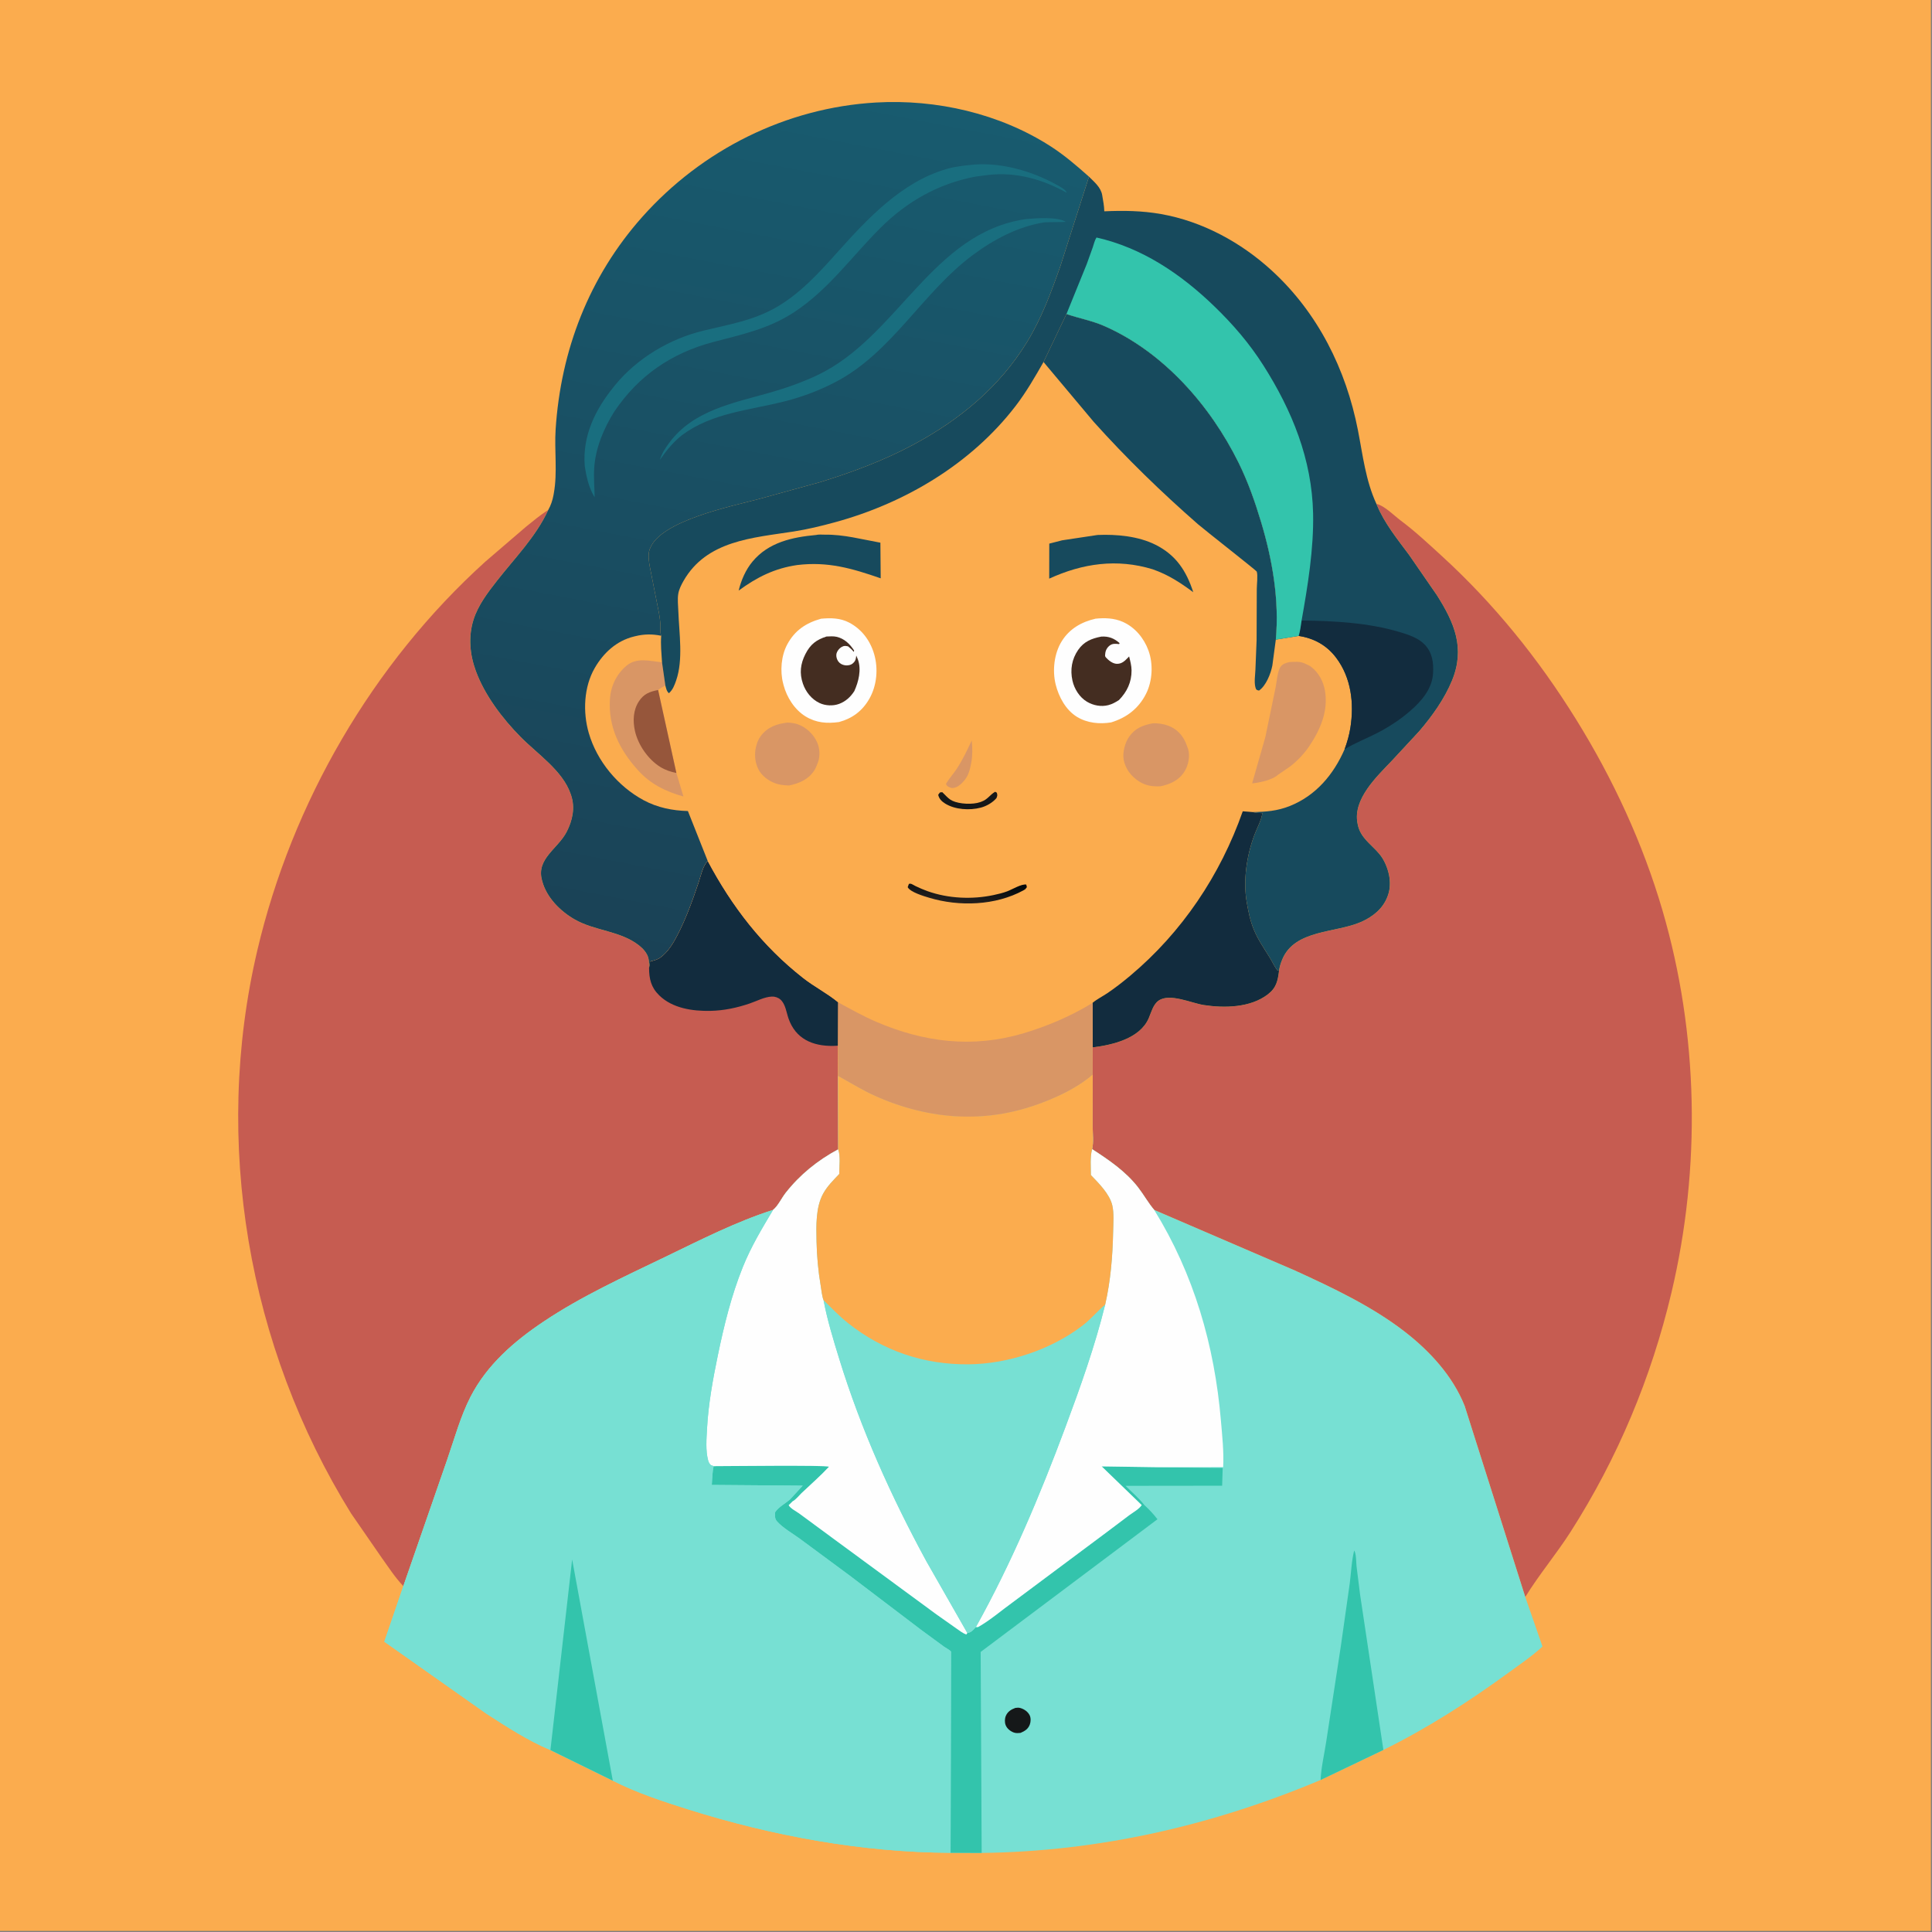 <?xml version="1.0" encoding="utf-8" ?>
<svg xmlns="http://www.w3.org/2000/svg" xmlns:xlink="http://www.w3.org/1999/xlink" width="500" height="500">
	<rect width="100%" height="100%" fill="#808080" stroke="none"/>
	<path fill="#FBAC4E" transform="scale(0.488 0.488)" d="M-0 -0L1024 0L1024 1024L-0 1024L0 -0Z"/>
	<path fill="#C65C51" transform="scale(0.488 0.488)" d="M729.941 267.198C734.251 268.204 739.298 273.408 742.863 276.076C750.504 281.794 757.343 288.206 764.374 294.629C792.355 320.191 815.831 349.287 835.812 381.467C855.393 413.003 871.258 447.218 881.68 482.899C900.809 548.386 902.127 619.214 886.407 685.563C875.744 730.572 857.905 773.248 833.018 812.223C825.424 824.115 816.238 834.97 808.888 846.927L776.746 745.61C770.455 729.775 758.289 716.564 744.984 706.25C727.586 692.764 706.637 682.889 686.705 673.784L612.116 641.673C608.949 637.972 606.528 633.551 603.531 629.685C596.974 621.228 588.058 615.16 579.174 609.421C580.035 606.032 579.471 601.2 579.477 597.631L579.497 569.868L579.468 555.459C589.907 554.176 604.384 550.833 609.125 540.138C610.523 536.984 611.478 532.715 614.451 530.645C620.344 526.54 631.82 531.99 638.459 533.006C649.405 534.682 663.064 534.4 672.25 527.422C676.892 523.895 677.607 520.269 678.303 514.876C678.534 512.844 679.204 510.781 679.979 508.891C686.571 492.801 708.485 494.912 722.003 488.843C728.148 486.084 733.494 481.808 735.874 475.301L736.148 474.522C737.253 471.424 737.306 467.564 736.688 464.346C735.918 460.332 734.112 455.961 731.449 452.813C727.1 447.673 721.459 444.351 720.033 437.218L719.9 436.5C717.458 423.693 730.164 411.815 738.111 403.45L752.609 387.819C759.47 379.823 766.034 370.652 770.05 360.864C777.068 343.756 771.326 330.319 762.019 315.658L747.282 294.302C741.104 285.973 734.179 277.484 730.202 267.845L729.941 267.198Z"/>
	<path fill="#C65C51" transform="scale(0.488 0.488)" d="M213.903 841.159C209.5 836.579 205.932 830.976 202.23 825.831L186.168 802.586C131.361 714.145 112.657 605.407 136.467 504C154.863 425.651 197.579 351.946 257.373 297.871L278.783 279.49C282.673 276.366 286.5 273.088 290.75 270.458C284.291 284.562 273.092 295.851 263.611 307.948C258.669 314.254 253.513 320.994 251.094 328.75C248.288 337.744 249.166 347.134 252.369 355.864C257.125 368.827 266.557 381.171 276.21 390.937C285.084 399.914 298.37 408.684 302.618 421L302.864 421.692C305.111 428.321 303.634 435.162 300.492 441.213C295.931 450 284.495 455.401 287.367 466.5L287.543 467.203C289.849 475.972 297.172 483.266 304.868 487.645C315.617 493.762 329.016 493.573 338.963 501.427C341.084 503.101 343.109 505.357 343.837 508.03C344.28 509.654 344.185 511.594 344.215 513.273L344.75 509.887C346.594 509.414 348.542 508.975 350.122 507.864C354.213 504.988 357.125 500.051 359.367 495.705C363.89 486.938 367.328 477.346 370.472 468C371.703 464.341 372.63 459.405 375.308 456.568C388.16 480.77 404.281 501.7 425.938 518.675C431.845 523.305 438.867 526.863 444.54 531.596L444.473 554.554L444.411 570.571L444.518 609.529C433.67 615.347 424.258 622.938 416.641 632.641C414.498 635.37 412.593 639.565 409.959 641.661C390.266 647.954 371.36 657.632 352.757 666.603C330.926 677.13 308.54 687.34 288.354 700.837C272.698 711.305 258.271 723.775 249.542 740.767C244.216 751.135 241.001 763.039 237.18 774.055L213.903 841.159Z"/>
	<path fill="#122C3E" transform="scale(0.488 0.488)" d="M375.308 456.568C388.16 480.77 404.281 501.7 425.938 518.675C431.845 523.305 438.867 526.863 444.54 531.596L444.473 554.554L441.75 554.68C430.922 554.797 421.922 550.956 418.154 540.091C417.039 536.877 416.562 532.45 413.906 530.1C412.659 528.995 410.907 528.421 409.25 528.511C405.307 528.724 401.375 530.876 397.674 532.138C390.881 534.456 383.953 535.944 376.75 536.093C367.333 536.289 356.651 534.755 349.609 527.876C345.246 523.614 344.248 519.139 344.215 513.273L344.75 509.887C346.594 509.414 348.542 508.975 350.122 507.864C354.213 504.988 357.125 500.051 359.367 495.705C363.89 486.938 367.328 477.346 370.472 468C371.703 464.341 372.63 459.405 375.308 456.568Z"/>
	<path fill="#77E0D3" transform="scale(0.488 0.488)" d="M444.411 570.571C450.285 573.756 455.829 577.241 461.885 580.135C475.301 586.546 490.674 590.865 505.528 591.889C523.713 593.141 540.248 590.099 557 583.058C564.998 579.696 572.892 575.555 579.497 569.868L579.477 597.631C579.471 601.2 580.035 606.032 579.174 609.421C588.058 615.16 596.974 621.228 603.531 629.685C606.528 633.551 608.949 637.972 612.116 641.673L686.705 673.784C706.637 682.889 727.586 692.764 744.984 706.25C758.289 716.564 770.455 729.775 776.746 745.61L808.888 846.927L818.023 873.194C812.567 878.252 806.34 882.447 800.341 886.828C779.329 902.173 757.012 916.526 733.646 928.039L700.35 943.972C643.054 968.098 582.888 981.9 520.605 982.666L504.109 982.586C456.797 982.332 409.804 973.661 364.75 959.504C351.497 955.339 337.383 950.66 324.989 944.342L291.903 928.102C279.953 923.113 268.681 915.744 257.828 908.733L203.813 870.627L213.903 841.159L237.18 774.055C241.001 763.039 244.216 751.135 249.542 740.767C258.271 723.775 272.698 711.305 288.354 700.837C308.54 687.34 330.926 677.13 352.757 666.603C371.36 657.632 390.266 647.954 409.959 641.661C412.593 639.565 414.498 635.37 416.641 632.641C424.258 622.938 433.67 615.347 444.518 609.529L444.411 570.571Z"/>
	<path fill="#151819" transform="scale(0.488 0.488)" d="M538.487 905.75C539.467 905.619 540.213 905.537 541.179 905.823C543.195 906.419 545.146 907.761 546.083 909.702C546.747 911.077 546.672 913.114 546.151 914.528C545.268 916.926 543.499 918.033 541.25 918.98C540.06 919.11 538.813 919.227 537.664 918.808C535.829 918.138 534.043 916.731 533.323 914.872C532.742 913.375 532.804 911.409 533.433 909.938C534.386 907.71 536.292 906.515 538.487 905.75Z"/>
	<path fill="#33C4AC" transform="scale(0.488 0.488)" d="M700.35 943.972C700.626 937.249 702.361 930.151 703.355 923.458L711.112 872.793L715.793 839.792C716.555 834.05 716.745 827.828 718.161 822.25C719.298 824.077 719.176 828.421 719.408 830.613L721.286 845.623L733.646 928.039L700.35 943.972Z"/>
	<path fill="#33C4AC" transform="scale(0.488 0.488)" d="M378.468 777.534C385.129 777.547 437.996 776.89 439.667 777.834C435.084 782.769 429.988 787.19 425.102 791.822C424.047 792.822 421.691 795.679 420.424 796.131L418.263 798.25C419.222 799.994 422.259 801.469 423.872 802.642L442.22 816.159L496.638 856.147L507.185 863.591C508.856 864.73 510.542 866.138 512.466 866.771L513 866.019C515.031 865.853 516.225 864.315 517.551 862.858L518.671 862.869C525.107 859.267 531.101 854.011 537.113 849.695L587.498 812.106L599 803.445C601.072 801.923 604.034 800.339 605.467 798.187L584.238 777.659L613.242 778.088L613.874 778.152L648.421 778.508L648.131 787.92L596.909 787.978C600.174 791.258 604.074 794.551 606.893 798.194C609.457 800.506 611.729 802.967 613.837 805.7L520.066 876.075L520.605 982.666L504.109 982.586C504.078 972.81 504.421 875.963 504.351 875.865C503.796 875.088 501.465 873.867 500.608 873.25L488.476 864.348L450.472 835.471L424.143 816.007C420.351 813.226 415.251 810.366 412.125 806.881C410.799 805.404 410.97 803.879 411.065 802C412.652 799.404 416.444 797.336 418.855 795.313L425.701 787.879L377.483 787.5C377.715 784.205 377.73 780.758 378.468 777.534Z"/>
	<path fill="#FEFEFE" transform="scale(0.488 0.488)" d="M579.174 609.421C588.058 615.16 596.974 621.228 603.531 629.685C606.528 633.551 608.949 637.972 612.116 641.673C633.169 675.748 644.083 713.505 647.477 753.315C648.171 761.453 649.109 769.898 648.676 778.071L613.242 778.088L584.238 777.659L605.467 798.187C604.034 800.339 601.072 801.923 599 803.445L587.498 812.106L537.113 849.695C531.101 854.011 525.107 859.267 518.671 862.869L517.551 862.858C536.374 828.991 551.433 793.29 564.958 757C572.967 735.51 580.599 714.135 586.111 691.842C588.981 679.245 590.067 666.216 590.318 653.313C590.401 649.07 590.864 643.238 589.852 639.132C588.358 633.074 582.699 627.526 578.518 623.152C578.528 618.781 578.012 613.63 579.174 609.421Z"/>
	<path fill="#FEFEFE" transform="scale(0.488 0.488)" d="M444.518 609.529C445.828 613.06 445.073 618.782 445.072 622.603C441.977 625.839 438.714 629.073 436.54 633.031C432.526 640.344 432.864 650.218 433.033 658.379C433.195 666.207 433.937 674.185 435.248 681.901C435.644 684.229 435.899 687.34 436.757 689.528C438.754 700.122 441.92 710.408 445.092 720.698C456.629 758.111 472.627 793.65 491.306 828.01L513 866.019L512.466 866.771C510.542 866.138 508.856 864.73 507.185 863.591L496.638 856.147L442.22 816.159L423.872 802.642C422.259 801.469 419.222 799.994 418.263 798.25L420.424 796.131C421.691 795.679 424.047 792.822 425.102 791.822C429.988 787.19 435.084 782.769 439.667 777.834C437.996 776.89 385.129 777.547 378.468 777.534L377 776.99C376.198 776.228 375.823 775.52 375.537 774.467C374.124 769.25 374.672 762.843 374.965 757.5C375.676 744.5 378.05 731.504 380.686 718.768C383.968 702.903 387.846 687.067 393.912 672.01C398.343 661.013 403.938 651.803 409.959 641.661C412.593 639.565 414.498 635.37 416.641 632.641C424.258 622.938 433.67 615.347 444.518 609.529Z"/>
	<path fill="#77E0D3" transform="scale(0.488 0.488)" d="M436.757 689.528C440.966 693.661 445.131 698.026 449.757 701.693C468.341 716.425 489.938 723.744 513.598 723.533C534.706 723.344 557.404 715.775 574.189 702.913C578.548 699.573 581.947 695.364 586.111 691.842C580.599 714.135 572.967 735.51 564.958 757C551.433 793.29 536.374 828.991 517.551 862.858C516.225 864.315 515.031 865.853 513 866.019L491.306 828.01C472.627 793.65 456.629 758.111 445.092 720.698C441.92 710.408 438.754 700.122 436.757 689.528Z"/>
	<path fill="#FBAC4E" transform="scale(0.488 0.488)" d="M444.411 570.571C450.285 573.756 455.829 577.241 461.885 580.135C475.301 586.546 490.674 590.865 505.528 591.889C523.713 593.141 540.248 590.099 557 583.058C564.998 579.696 572.892 575.555 579.497 569.868L579.477 597.631C579.471 601.2 580.035 606.032 579.174 609.421C578.012 613.63 578.528 618.781 578.518 623.152C582.699 627.526 588.358 633.074 589.852 639.132C590.864 643.238 590.401 649.07 590.318 653.313C590.067 666.216 588.981 679.245 586.111 691.842C581.947 695.364 578.548 699.573 574.189 702.913C557.404 715.775 534.706 723.344 513.598 723.533C489.938 723.744 468.341 716.425 449.757 701.693C445.131 698.026 440.966 693.661 436.757 689.528C435.899 687.34 435.644 684.229 435.248 681.901C433.937 674.185 433.195 666.207 433.033 658.379C432.864 650.218 432.526 640.344 436.54 633.031C438.714 629.073 441.977 625.839 445.072 622.603C445.073 618.782 445.828 613.06 444.518 609.529L444.411 570.571Z"/>
	<path fill="#77E0D3" transform="scale(0.488 0.488)" d="M213.903 841.159L237.18 774.055C241.001 763.039 244.216 751.135 249.542 740.767C258.271 723.775 272.698 711.305 288.354 700.837C308.54 687.34 330.926 677.13 352.757 666.603C371.36 657.632 390.266 647.954 409.959 641.661C403.938 651.803 398.343 661.013 393.912 672.01C387.846 687.067 383.968 702.903 380.686 718.768C378.05 731.504 375.676 744.5 374.965 757.5C374.672 762.843 374.124 769.25 375.537 774.467C375.823 775.52 376.198 776.228 377 776.99L378.468 777.534C377.73 780.758 377.715 784.205 377.483 787.5L425.701 787.879L418.855 795.313C416.444 797.336 412.652 799.404 411.065 802C410.97 803.879 410.799 805.404 412.125 806.881C415.251 810.366 420.351 813.226 424.143 816.007L450.472 835.471L488.476 864.348L500.608 873.25C501.465 873.867 503.796 875.088 504.351 875.865C504.421 875.963 504.078 972.81 504.109 982.586C456.797 982.332 409.804 973.661 364.75 959.504C351.497 955.339 337.383 950.66 324.989 944.342L291.903 928.102C279.953 923.113 268.681 915.744 257.828 908.733L203.813 870.627L213.903 841.159Z"/>
	<path fill="#33C4AC" transform="scale(0.488 0.488)" d="M291.903 928.102L303.426 827.023L324.989 944.342L291.903 928.102Z"/>
	<path fill="#FBAC4E" transform="scale(0.488 0.488)" d="M290.75 270.458C292.114 268.04 293.033 265.313 293.533 262.593L293.707 261.599C295.706 250.594 293.94 238.851 294.666 227.687C297.398 185.695 312.423 146.724 340.568 115.086C372.245 79.476 416.87 57.105 464.609 54.363C496.596 52.526 530.144 60.194 557.218 77.624C564.539 82.337 571.033 87.933 577.519 93.709C580.352 96.532 583.847 99.369 584.524 103.5C584.992 106.354 585.582 109.16 585.637 112.064C595.799 111.61 605.692 111.741 615.741 113.519C637.705 117.406 658.175 128.555 674.52 143.543C698.938 165.936 713.845 195.897 720.151 228.163C722.743 241.423 724.216 254.804 729.941 267.198L730.202 267.845C734.179 277.484 741.104 285.973 747.282 294.302L762.019 315.658C771.326 330.319 777.068 343.756 770.05 360.864C766.034 370.652 759.47 379.823 752.609 387.819L738.111 403.45C730.164 411.815 717.458 423.693 719.9 436.5L720.033 437.218C721.459 444.351 727.1 447.673 731.449 452.813C734.112 455.961 735.918 460.332 736.688 464.346C737.306 467.564 737.253 471.424 736.148 474.522L735.874 475.301C733.494 481.808 728.148 486.084 722.003 488.843C708.485 494.912 686.571 492.801 679.979 508.891C679.204 510.781 678.534 512.844 678.303 514.876C677.607 520.269 676.892 523.895 672.25 527.422C663.064 534.4 649.405 534.682 638.459 533.006C631.82 531.99 620.344 526.54 614.451 530.645C611.478 532.715 610.523 536.984 609.125 540.138C604.384 550.833 589.907 554.176 579.468 555.459L579.497 569.868C572.892 575.555 564.998 579.696 557 583.058C540.248 590.099 523.713 593.141 505.528 591.889C490.674 590.865 475.301 586.546 461.885 580.135C455.829 577.241 450.285 573.756 444.411 570.571L444.473 554.554L444.54 531.596C438.867 526.863 431.845 523.305 425.938 518.675C404.281 501.7 388.16 480.77 375.308 456.568C372.63 459.405 371.703 464.341 370.472 468C367.328 477.346 363.89 486.938 359.367 495.705C357.125 500.051 354.213 504.988 350.122 507.864C348.542 508.975 346.594 509.414 344.75 509.887L344.215 513.273C344.185 511.594 344.28 509.654 343.837 508.03C343.109 505.357 341.084 503.101 338.963 501.427C329.016 493.573 315.617 493.762 304.868 487.645C297.172 483.266 289.849 475.972 287.543 467.203L287.367 466.5C284.495 455.401 295.931 450 300.492 441.213C303.634 435.162 305.111 428.321 302.864 421.692L302.618 421C298.37 408.684 285.084 399.914 276.21 390.937C266.557 381.171 257.125 368.827 252.369 355.864C249.166 347.134 248.288 337.744 251.094 328.75C253.513 320.994 258.669 314.254 263.611 307.948C273.092 295.851 284.291 284.562 290.75 270.458Z"/>
	<path fill="#151819" transform="scale(0.488 0.488)" d="M498.48 420.25L499.707 420.117L501.079 421.469C502.323 422.73 503.438 423.904 505.069 424.674C508.83 426.45 515.861 426.788 519.838 425.387L520.5 425.138C523.836 423.943 524.924 421.546 527.75 419.887L528.637 420.391C529.024 421.792 528.965 421.877 528.454 423.25C526.402 425.659 523.204 427.499 520.164 428.302C514.251 429.865 506.439 429.413 501.194 426.117C499.35 424.958 498.043 423.638 497.547 421.5L498.48 420.25Z"/>
	<path fill="#D99665" transform="scale(0.488 0.488)" d="M515.338 392.696C515.724 396.255 515.791 400.519 515.152 404.048L515.015 404.75C514.624 406.946 514.161 409.042 513.206 411.08C512.006 413.642 509.058 417.044 506.255 417.75C504.88 418.096 504.223 417.884 502.998 417.25C502.044 416.613 502.15 416.659 501.675 415.75C503.294 412.859 505.649 410.402 507.458 407.61C510.549 402.84 512.942 397.831 515.338 392.696Z"/>
	<defs>
		<linearGradient id="gradient_0" gradientUnits="userSpaceOnUse" x1="512.869" y1="466.79" x2="511.639" y2="478.334">
			<stop offset="0" stop-color="#00080B"/>
			<stop offset="1" stop-color="#231F1E"/>
		</linearGradient>
	</defs>
	<path fill="url(#gradient_0)" transform="scale(0.488 0.488)" d="M482.011 468.75C482.322 468.716 482.635 468.594 482.943 468.649C483.577 468.761 484.918 469.625 485.56 469.932C487.643 470.928 489.759 471.847 491.934 472.621C502.896 476.524 515.565 477.097 526.905 474.678C529.382 474.15 531.772 473.591 534.149 472.697C536.71 471.735 541.751 468.671 544.25 469.112L544.575 470.489L543.75 471.552L542.799 472.156C527.926 480.283 508.704 480.896 492.756 476.101C489.882 475.236 482.824 473.177 481.372 470.5L482.011 468.75Z"/>
	<path fill="#D99665" transform="scale(0.488 0.488)" d="M417.775 383.191C419.624 383.338 421.327 383.49 423.091 384.112C427.648 385.719 431.402 389.355 433.38 393.75C434.781 396.862 434.976 401.125 433.774 404.342L433.512 405C433.039 406.227 432.558 407.462 431.841 408.573C428.699 413.44 423.904 415.398 418.49 416.56C415.478 416.504 412.562 416.141 409.808 414.861C406.162 413.167 402.975 410.379 401.567 406.53L401.382 406C400.34 403.117 400.157 399.609 400.817 396.603L400.959 396C401.412 393.981 402.153 392.121 403.389 390.435C406.965 385.556 412.03 383.824 417.775 383.191Z"/>
	<path fill="#D99665" transform="scale(0.488 0.488)" d="M611.2 383.613C613.961 383.43 617.18 383.931 619.766 384.936C624.01 386.585 627.093 389.768 628.839 393.952L629.161 394.75L630.118 397.322C631.174 401.058 630.257 405.722 628.255 409C625.331 413.79 620.729 415.875 615.442 416.992C611.19 417.17 607.69 416.737 604.026 414.377C599.885 411.709 596.812 407.757 595.908 402.841C595.22 399.096 596.651 393.711 598.844 390.659C602.081 386.155 605.923 384.667 611.2 383.613Z"/>
	<path fill="#174A5D" transform="scale(0.488 0.488)" d="M582.073 283.709C592.16 283.288 603.658 284.319 612.811 288.907C623.716 294.374 629.16 302.791 632.82 314.066C625.864 308.926 619.52 304.776 611.295 301.907C592.372 296.12 574.13 298.761 556.425 306.869L556.456 288.295L563.29 286.541L582.073 283.709Z"/>
	<path fill="#174A5D" transform="scale(0.488 0.488)" d="M432.836 283.709C433.948 283.351 436.165 283.562 437.369 283.544C447.459 283.394 457.062 286.044 466.895 287.796L467.057 306.697C451.87 301.439 439.129 297.684 422.791 299.653C410.816 301.383 401.395 306.108 391.736 313.198C393.053 307.708 395.448 302.179 399.084 297.808C407.592 287.58 420.201 284.861 432.836 283.709Z"/>
	<path fill="#D99665" transform="scale(0.488 0.488)" d="M683.859 351.104C686.397 351.003 689.196 350.699 691.583 351.706L692.25 352.01C693.293 352.473 694.325 352.912 695.25 353.597C699.28 356.584 701.838 361.438 702.669 366.324C704.524 377.223 700.093 387.214 694.145 396C691.635 399.707 687.667 403.881 684.071 406.561L677.739 410.9C674.673 413.685 668.098 415.034 664.036 415.455L671.038 390.926L676.504 364.5C677.063 361.698 677.491 355.82 679.127 353.607C680.347 351.956 681.987 351.576 683.859 351.104Z"/>
	<path fill="#D99665" transform="scale(0.488 0.488)" d="M358.703 409.939L362.449 422.414C352.9 419.7 344.914 415.839 338.129 408.249C328.522 397.501 322.569 385.537 323.457 370.852C323.874 363.95 326.883 357.57 332.175 353.103C337.67 348.464 344.651 350.551 351.087 351.263L352.852 363.552C351.476 364.268 350.219 364.944 349.009 365.921L358.703 409.939Z"/>
	<path fill="#96563B" transform="scale(0.488 0.488)" d="M358.703 409.939C355.613 409.266 352.917 408.44 350.203 406.761C343.721 402.751 338.346 394.998 336.713 387.563C335.548 382.254 335.785 376.581 338.828 371.928C341.432 367.948 344.516 366.819 349.009 365.921L358.703 409.939Z"/>
	<path fill="#FEFEFE" transform="scale(0.488 0.488)" d="M435.409 328.124C440.534 327.642 445.56 327.707 450.231 330.125C456.917 333.587 461.447 339.623 463.56 346.795C465.837 354.527 465.061 363.525 461.039 370.567C457.344 377.035 452.079 380.947 444.992 382.914C438.603 383.788 432.9 383.396 427.25 379.961C421.432 376.423 417.239 369.805 415.544 363.321L415.336 362.502C413.599 355.905 414.278 347.681 417.543 341.657C421.554 334.256 427.509 330.341 435.409 328.124Z"/>
	<path fill="#442D21" transform="scale(0.488 0.488)" d="M438.331 337.558C440.072 337.485 441.971 337.327 443.679 337.718C447.812 338.665 450.746 341.548 452.976 345L452.75 345.713C451.875 344.532 450.874 343.702 449.75 342.779C448.34 342.532 447.823 342.326 446.5 343.025C445.081 343.775 443.734 345.456 443.54 347.051C443.39 348.282 443.824 349.731 444.538 350.737C445.377 351.92 446.637 352.559 448.044 352.808C449.402 353.048 451.183 352.758 452.25 351.826C453.784 350.486 453.873 349.541 454.101 347.656L454.984 349.764C456.91 355.202 455.322 361.511 453.063 366.517C451.083 369.597 448.487 371.995 445.014 373.285C441.788 374.483 437.745 374.304 434.627 372.836C430.419 370.854 427.318 366.951 425.818 362.604C423.9 357.045 424.47 352.081 427.14 346.847C429.766 341.699 432.94 339.277 438.331 337.558Z"/>
	<path fill="#FEFEFE" transform="scale(0.488 0.488)" d="M581.03 328.097C585.899 327.601 590.937 327.782 595.468 329.794C601.892 332.648 606.64 338.382 609.037 344.916C611.67 352.093 611.21 361.189 607.74 368.018C603.798 375.771 597.446 380.627 589.22 383.117C583.117 384.117 576.566 383.458 571.216 380.208C565.226 376.57 561.493 369.608 559.852 363C558.008 355.579 559.031 346.47 563.131 339.96C567.273 333.384 573.631 329.784 581.03 328.097Z"/>
	<path fill="#442D21" transform="scale(0.488 0.488)" d="M584.062 337.603C587.972 337.352 590.853 338.524 593.75 341.048L593.5 341.58C591.698 341.412 590.048 341.14 588.51 342.334C587.084 343.442 586.268 344.943 586.126 346.748C586.064 347.525 585.911 348.032 586.467 348.641C587.921 350.234 590.109 352.022 592.354 352.042C595.033 352.066 596.531 350.457 598.292 348.666L598.804 348.137C599.394 350.533 600.085 353.046 600.095 355.526C600.12 361.756 597.713 366.866 593.408 371.264C591.634 372.42 589.818 373.427 587.75 373.957C583.952 374.93 579.83 374.146 576.475 372.16C572.519 369.819 569.734 365.378 568.75 360.947C567.468 355.177 568.389 349.574 571.767 344.679C574.852 340.207 578.921 338.591 584.062 337.603Z"/>
	<path fill="#122C3E" transform="scale(0.488 0.488)" d="M579.424 531.837C581.752 529.875 584.709 528.426 587.248 526.714C591.406 523.909 595.414 520.779 599.258 517.559C626.814 494.483 647.181 464.118 659.066 430.247L664.212 430.653L664.672 430.751C666.296 431.085 667.802 431.198 669.456 431.212C669.104 434.637 666.574 439.297 665.32 442.607C661.175 453.542 659.171 466.858 661.179 478.5C662.029 483.43 663.025 488.404 664.959 493.04C667.246 498.522 670.167 502.621 673.246 507.611C674.631 509.853 675.726 512.264 677.254 514.416L678.303 514.876C677.607 520.269 676.892 523.895 672.25 527.422C663.064 534.4 649.405 534.682 638.459 533.006C631.82 531.99 620.344 526.54 614.451 530.645C611.478 532.715 610.523 536.984 609.125 540.138C604.384 550.833 589.907 554.176 579.468 555.459L579.424 531.837Z"/>
	<path fill="#D99665" transform="scale(0.488 0.488)" d="M444.54 531.596C451.183 535.194 457.646 538.849 464.608 541.846C490.011 552.786 515.702 555.941 542.465 548.074C555.052 544.375 568.289 538.752 579.424 531.837L579.468 555.459L579.497 569.868C572.892 575.555 564.998 579.696 557 583.058C540.248 590.099 523.713 593.141 505.528 591.889C490.674 590.865 475.301 586.546 461.885 580.135C455.829 577.241 450.285 573.756 444.411 570.571L444.473 554.554L444.54 531.596Z"/>
	<path fill="#174A5D" transform="scale(0.488 0.488)" d="M553.409 191.981L565.576 166.531C572.279 168.829 579.062 170.013 585.644 172.901C617.03 186.673 641.912 215.121 656.834 245.344C661.852 255.507 665.552 266.046 668.807 276.884C674.8 296.836 678.516 318.309 676.598 339.208L674.765 352.923C673.925 357.265 671.406 363.693 667.679 366.228C666.353 365.965 666.09 365.746 665.75 364.377C665.081 361.677 665.644 358.019 665.779 355.256L666.411 339.468L666.509 312.348C666.507 310.131 667.156 305.081 666.483 303.117C666.291 302.555 638.617 280.886 635.355 278.037C615.993 261.126 597.219 242.887 580.05 223.746L553.409 191.981Z"/>
	<path fill="#174A5D" transform="scale(0.488 0.488)" d="M577.519 93.709C580.352 96.532 583.847 99.369 584.524 103.5C584.992 106.354 585.582 109.16 585.637 112.064C595.799 111.61 605.692 111.741 615.741 113.519C637.705 117.406 658.175 128.555 674.52 143.543C698.938 165.936 713.845 195.897 720.151 228.163C722.743 241.423 724.216 254.804 729.941 267.198L730.202 267.845C734.179 277.484 741.104 285.973 747.282 294.302L762.019 315.658C771.326 330.319 777.068 343.756 770.05 360.864C766.034 370.652 759.47 379.823 752.609 387.819L738.111 403.45C730.164 411.815 717.458 423.693 719.9 436.5L720.033 437.218C721.459 444.351 727.1 447.673 731.449 452.813C734.112 455.961 735.918 460.332 736.688 464.346C737.306 467.564 737.253 471.424 736.148 474.522L735.874 475.301C733.494 481.808 728.148 486.084 722.003 488.843C708.485 494.912 686.571 492.801 679.979 508.891C679.204 510.781 678.534 512.844 678.303 514.876L677.254 514.416C675.726 512.264 674.631 509.853 673.246 507.611C670.167 502.621 667.246 498.522 664.959 493.04C663.025 488.404 662.029 483.43 661.179 478.5C659.171 466.858 661.175 453.542 665.32 442.607C666.574 439.297 669.104 434.637 669.456 431.212C667.802 431.198 666.296 431.085 664.672 430.751L664.212 430.653C671.23 430.588 677.425 430.082 684 427.463C697.862 421.94 707.252 410.723 713.083 397.33C714.438 393.652 715.55 389.8 716.156 385.924C718.172 373.045 716.637 359.475 708.596 348.811C703.616 342.206 696.869 338.475 688.723 337.243L676.598 339.208C678.516 318.309 674.8 296.836 668.807 276.884C665.552 266.046 661.852 255.507 656.834 245.344C641.912 215.121 617.03 186.673 585.644 172.901C579.062 170.013 572.279 168.829 565.576 166.531L553.409 191.981C548.807 200.003 544.269 207.924 538.62 215.283C514.999 246.052 479.877 266.869 442.75 276.984C435.605 278.931 428.232 280.725 420.909 281.866C399.24 285.244 374.709 286.584 362.449 308.141C361.289 310.18 360.117 312.518 359.715 314.839C359.216 317.719 359.634 321.252 359.737 324.187C360.147 335.805 362.415 349.792 358.577 360.868C357.707 363.381 356.793 365.839 354.75 367.628C353.55 366.649 353.261 365.033 352.852 363.552L351.087 351.263C350.791 346.598 350.3 341.821 350.653 337.154C349.928 335.284 350.334 333.217 350.226 331.25C350.096 328.887 349.676 325.831 349.153 323.5L344.611 300.5C344.125 297.997 343.603 293.993 344.462 291.541L344.672 291C350.249 276.077 388.111 268.476 402.5 264.632L435 255.678C452.044 250.399 468.724 244.216 484.471 235.762C508.988 222.598 530.06 205.262 544.72 181.294C552.362 168.799 557.58 154.758 562.398 140.987L577.519 93.709Z"/>
	<path fill="#122C3E" transform="scale(0.488 0.488)" d="M690.268 329.078C707.421 329.25 725.686 330.244 742.203 335.178C746.858 336.568 752.215 338.282 755.612 341.899C759.633 346.181 760.294 351.391 759.996 357C759.553 365.337 753.848 371.801 747.853 377.036C742.668 381.564 736.563 385.552 730.45 388.699C724.658 391.681 718.701 393.959 713.083 397.33C714.438 393.652 715.55 389.8 716.156 385.924C718.172 373.045 716.637 359.475 708.596 348.811C703.616 342.206 696.869 338.475 688.723 337.243C689.526 334.65 689.862 331.765 690.268 329.078Z"/>
	<path fill="#33C4AC" transform="scale(0.488 0.488)" d="M565.576 166.531L576.32 140.069L579.544 131.096C580.112 129.4 580.528 127.461 581.496 125.957C605.675 131.388 626.257 145.325 643.885 162.346C653.841 171.96 662.581 182.086 670.013 193.792C685.255 217.796 695.752 243.551 696.371 272.324C696.771 290.917 693.53 310.821 690.268 329.078C689.862 331.765 689.526 334.65 688.723 337.243L676.598 339.208C678.516 318.309 674.8 296.836 668.807 276.884C665.552 266.046 661.852 255.507 656.834 245.344C641.912 215.121 617.03 186.673 585.644 172.901C579.062 170.013 572.279 168.829 565.576 166.531Z"/>
	<defs>
		<linearGradient id="gradient_1" gradientUnits="userSpaceOnUse" x1="356.435" y1="510.701" x2="445.826" y2="46.32">
			<stop offset="0" stop-color="#1A4256"/>
			<stop offset="1" stop-color="#185B6F"/>
		</linearGradient>
	</defs>
	<path fill="url(#gradient_1)" transform="scale(0.488 0.488)" d="M290.75 270.458C292.114 268.04 293.033 265.313 293.533 262.593L293.707 261.599C295.706 250.594 293.94 238.851 294.666 227.687C297.398 185.695 312.423 146.724 340.568 115.086C372.245 79.476 416.87 57.105 464.609 54.363C496.596 52.526 530.144 60.194 557.218 77.624C564.539 82.337 571.033 87.933 577.519 93.709L562.398 140.987C557.58 154.758 552.362 168.799 544.72 181.294C530.06 205.262 508.988 222.598 484.471 235.762C468.724 244.216 452.044 250.399 435 255.678L402.5 264.632C388.111 268.476 350.249 276.077 344.672 291L344.462 291.541C343.603 293.993 344.125 297.997 344.611 300.5L349.153 323.5C349.676 325.831 350.096 328.887 350.226 331.25C350.334 333.217 349.928 335.284 350.653 337.154C345.972 336.195 341.643 336.233 337 337.369L336.156 337.57C326.963 339.839 320.045 346.211 315.399 354.266C309.577 364.361 309.039 377.701 312.24 388.729C316.581 403.685 327.721 417.08 341.423 424.417C348.694 428.31 356.618 429.899 364.808 430.113L375.308 456.568C372.63 459.405 371.703 464.341 370.472 468C367.328 477.346 363.89 486.938 359.367 495.705C357.125 500.051 354.213 504.988 350.122 507.864C348.542 508.975 346.594 509.414 344.75 509.887L344.215 513.273C344.185 511.594 344.28 509.654 343.837 508.03C343.109 505.357 341.084 503.101 338.963 501.427C329.016 493.573 315.617 493.762 304.868 487.645C297.172 483.266 289.849 475.972 287.543 467.203L287.367 466.5C284.495 455.401 295.931 450 300.492 441.213C303.634 435.162 305.111 428.321 302.864 421.692L302.618 421C298.37 408.684 285.084 399.914 276.21 390.937C266.557 381.171 257.125 368.827 252.369 355.864C249.166 347.134 248.288 337.744 251.094 328.75C253.513 320.994 258.669 314.254 263.611 307.948C273.092 295.851 284.291 284.562 290.75 270.458Z"/>
	<path fill="#196E7F" transform="scale(0.488 0.488)" d="M544.061 116.187C549.465 115.711 560.607 114.842 565.25 117.641C565.042 117.857 555.255 117.69 553.5 117.978C539.673 120.247 526.972 127.01 515.832 135.301C489.39 154.981 473.239 186.587 443.659 202.302C435.095 206.852 425.646 210.437 416.25 212.821C397.436 217.594 377.787 218.83 361.72 230.739C356.875 234.6 353.502 238.821 349.94 243.872C351.154 240.14 352.821 237.63 355.152 234.522C367.784 217.676 388.765 213.767 407.799 208.368C416.435 205.918 425.247 202.855 433.359 199.019C476.167 178.778 494.146 123.42 544.061 116.187Z"/>
	<path fill="#196E7F" transform="scale(0.488 0.488)" d="M517.294 87.22C531.75 86.291 547.43 90.876 560.019 97.792C561.671 98.7 565.233 100.473 565.734 102.242C553.053 95.151 538.907 91.075 524.266 92.768L517.155 93.685C497.57 97.441 480.955 106.864 466.859 120.929C451.653 136.102 439.415 153.564 421.16 165.549C407.642 174.423 393.608 177.326 378.263 181.381C356.143 187.228 338.654 199.189 325.838 218.195C320.221 227.062 315.776 237.646 315.121 248.25C314.801 253.422 315.263 258.521 315.37 263.682C313.225 260.39 311.776 255.886 310.976 252.057L310.79 251.141L310.12 247.25C308.782 231.163 315.685 217.202 325.566 205.024L326.203 204.233C337.816 190.01 355.164 179.69 372.921 175.382C386.727 172.032 399.824 169.961 412.301 162.614C424.413 155.482 434.077 144.977 443.352 134.609C459.717 116.316 477.924 96.52 502.298 89.526C507.115 88.144 512.321 87.688 517.294 87.22Z"/>
</svg>
